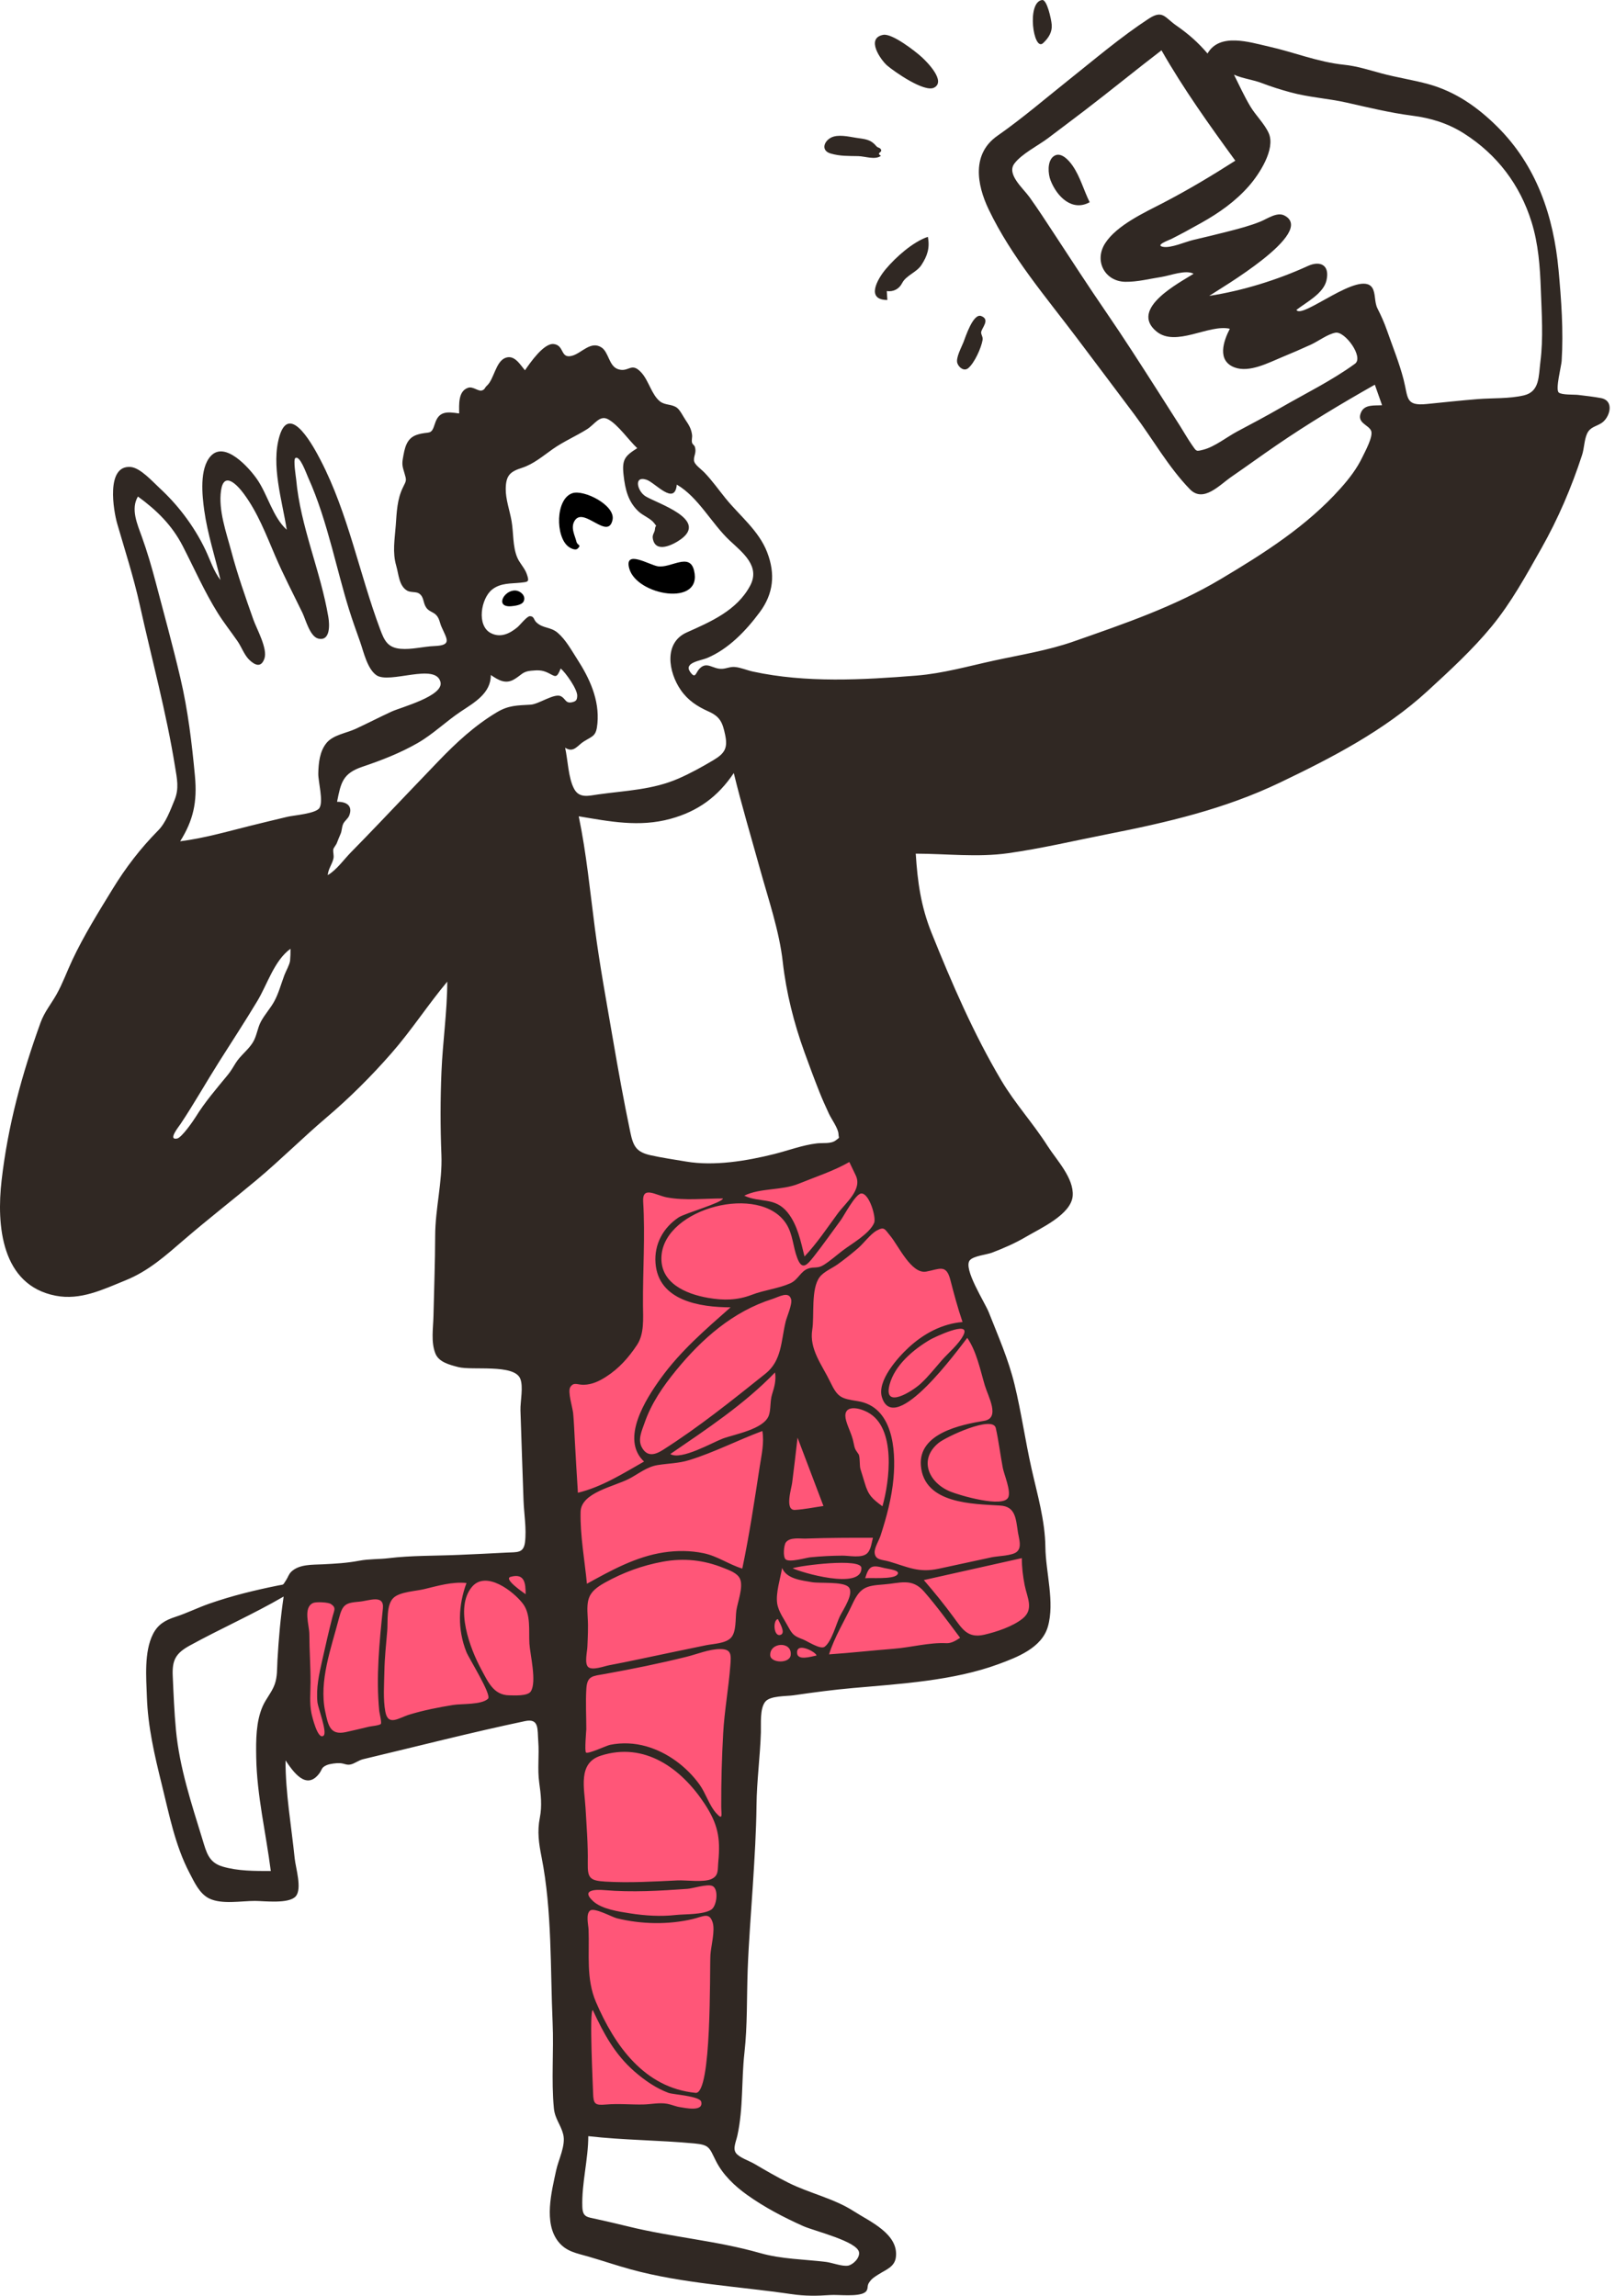 <svg width="275" height="391" viewBox="0 0 275 391" fill="none" xmlns="http://www.w3.org/2000/svg">
<path fill-rule="evenodd" clip-rule="evenodd" d="M50.603 285.086C50.669 280.186 50.81 275.287 50.995 270.39C59.349 269.638 67.704 268.885 76.059 268.132C78.193 267.94 80.326 267.748 82.459 267.556C84.775 267.347 87.09 267.138 89.405 266.93C89.646 266.908 89.971 266.903 90.333 266.897C91.487 266.878 93.011 266.852 93.355 266.273C93.856 265.427 93.599 263.196 93.405 261.504C93.328 260.83 93.26 260.242 93.254 259.862C93.221 257.753 93.188 255.645 93.154 253.536C93.122 251.427 93.088 249.319 93.055 247.211L93.054 247.178C92.811 231.673 92.568 216.169 92.325 200.664C94.325 200.73 96.325 200.789 98.326 200.845C99.622 200.882 100.92 200.921 102.219 200.96C109.634 201.183 117.071 201.407 124.479 201.179C128.845 201.045 132.981 199.868 137.102 198.478C139.293 197.739 141.462 196.935 143.615 196.089C143.812 196.011 144.122 195.85 144.479 195.662C145.347 195.207 146.498 194.604 147.016 194.704C147.895 194.874 149.196 196.758 150.151 198.141C150.502 198.649 150.807 199.09 151.026 199.352C153.619 202.459 156.212 205.566 158.805 208.673L158.918 208.808C159.246 209.202 159.621 209.602 160.002 210.011C160.844 210.91 161.722 211.85 162.238 212.854C162.63 213.617 162.848 214.576 163.054 215.49C163.152 215.922 163.247 216.343 163.357 216.73C167.635 231.683 171.819 246.732 174.934 261.977C175.605 265.258 176.241 268.562 176.614 271.893C176.642 272.147 176.678 272.419 176.715 272.704C176.918 274.266 177.171 276.204 176.564 277.55C175.806 279.233 173.467 279.992 171.786 280.539C171.676 280.575 171.569 280.61 171.465 280.644C168.178 281.726 164.736 282.37 161.33 282.948C153.125 284.341 144.816 285.15 136.524 285.804C135.58 285.879 134.625 285.925 133.669 285.971C132.059 286.049 130.444 286.128 128.864 286.342C128.197 286.432 128.011 286.373 127.913 286.44C127.835 286.494 127.812 286.63 127.644 286.988C127.278 287.767 127.334 289.131 127.382 290.303C127.403 290.822 127.423 291.304 127.403 291.68C127.329 293.12 127.256 294.56 127.182 296C127.108 297.44 127.035 298.88 126.961 300.32C126.558 308.176 126.156 316.032 125.754 323.887C125.618 326.542 125.482 329.197 125.346 331.852C125.074 337.162 124.802 342.472 124.53 347.781C124.455 349.251 124.38 350.72 124.305 352.189C124.225 353.738 124.146 355.286 124.067 356.835C124.04 357.358 124.048 357.93 124.056 358.518C124.072 359.744 124.09 361.037 123.798 362.092C123.637 362.67 123.685 362.882 123.605 362.956C123.521 363.033 123.3 362.959 122.56 362.995C120.319 363.103 118.023 362.958 115.746 362.814C114.615 362.742 113.49 362.671 112.376 362.631C110.541 362.565 108.705 362.5 106.87 362.434C104.9 362.364 102.93 362.293 100.96 362.223C100.694 362.213 100.42 362.225 100.153 362.236C99.325 362.27 98.552 362.301 98.221 361.713C97.845 361.043 97.936 359.546 98.009 358.35C98.04 357.853 98.067 357.407 98.056 357.096L97.739 348.238L96.87 323.924C96.679 318.594 96.488 313.266 96.298 307.936C96.093 302.212 95.888 296.487 95.683 290.762C91.454 291.613 87.225 292.464 82.996 293.315L82.988 293.317C76.735 294.576 70.482 295.834 64.228 297.092C63.455 297.248 62.642 297.457 61.81 297.672C59.556 298.253 57.156 298.872 54.993 298.561C52.052 298.139 50.836 296.883 50.671 294.091C50.512 291.411 50.551 288.712 50.59 286.026C50.594 285.713 50.598 285.399 50.603 285.086ZM135.933 237.636L134.883 235.614L134.426 237.846L129.98 259.591L129.769 260.627L130.824 260.558L146.038 259.55L147.269 259.468L146.7 258.373L135.933 237.636ZM131.773 258.878L135.551 240.401L144.7 258.021L131.773 258.878Z" fill="#FF5678"/>
<path fill-rule="evenodd" clip-rule="evenodd" d="M262.292 61.651C261.981 64.07 262.202 66.707 259.472 67.344C256.945 67.935 254.173 67.769 251.596 67.976C248.701 68.209 245.815 68.526 242.926 68.813C239.283 69.174 239.803 67.774 239.006 64.663C238.279 61.822 237.118 58.987 236.152 56.217C235.703 54.929 235.166 53.745 234.554 52.531C234 51.432 234.263 49.938 233.666 49.015C231.626 45.864 221.681 54.479 220.757 52.781C222.44 51.471 225.353 50.005 225.868 47.763C226.476 45.129 224.801 44.342 222.697 45.305C217.521 47.677 211.546 49.53 205.901 50.394C207.726 49.174 224.242 39.554 218.699 36.7C217.45 36.057 215.782 37.268 214.655 37.726C212.867 38.453 210.999 38.94 209.133 39.417C207.166 39.919 205.194 40.402 203.217 40.858C201.83 41.178 199.357 42.316 198.006 42.035C196.634 41.75 199.065 40.898 199.462 40.697C201.198 39.823 202.905 38.884 204.599 37.932C207.604 36.244 210.381 34.289 212.666 31.679C214.391 29.71 217.24 25.41 216.039 22.687C215.343 21.108 213.818 19.649 212.922 18.154C211.876 16.408 211.031 14.546 210.123 12.726C211.643 13.395 213.35 13.566 214.902 14.166C216.454 14.767 218.031 15.252 219.645 15.699C222.885 16.594 226.115 16.753 229.325 17.48C232.959 18.301 236.745 19.22 240.438 19.695C243.652 20.108 246.542 20.988 249.297 22.74C254.921 26.32 258.823 31.464 260.796 37.824C261.953 41.55 262.234 45.437 262.37 49.314C262.514 53.401 262.816 57.582 262.292 61.651ZM230.726 61.952C226.798 64.815 222.219 67.052 218.004 69.488C215.592 70.881 213.129 72.184 210.669 73.49C208.923 74.416 206.802 76.122 204.88 76.598C203.664 76.898 203.755 76.922 202.986 75.813C202.25 74.755 201.608 73.615 200.92 72.525C199.651 70.515 198.37 68.513 197.089 66.51C194.218 62.022 191.352 57.535 188.335 53.142C185.308 48.733 182.405 44.244 179.472 39.774C178.109 37.696 176.755 35.609 175.309 33.588C174.204 32.045 171.373 29.691 172.718 27.873C173.967 26.185 176.812 24.783 178.494 23.505C180.551 21.946 182.619 20.402 184.67 18.834C189.078 15.463 193.371 11.946 197.776 8.571C201.514 15.127 205.912 21.274 210.347 27.369C206.336 29.929 202.284 32.362 198.057 34.554C194.935 36.172 190.159 38.359 188.187 41.429C186.245 44.453 188.152 47.941 191.615 47.996C193.686 48.029 195.75 47.481 197.78 47.168C199.245 46.941 201.922 45.885 203.243 46.63C200.868 48.145 192.251 52.561 196.896 56.434C200.216 59.201 205.829 55.162 209.416 55.994C208.322 58.092 207.186 61.438 210.22 62.579C212.745 63.529 216.05 61.759 218.323 60.82C219.965 60.142 221.597 59.441 223.212 58.7C224.495 58.112 226.033 56.918 227.405 56.664C229.006 56.367 232.265 60.829 230.726 61.952ZM157.71 216.576C159.957 216.166 161.111 215.237 161.819 217.966C162.453 220.41 163.081 222.764 163.898 225.163C160.388 225.466 157.291 227.142 154.731 229.5C152.909 231.179 149.283 235.189 150.182 238.002C152.365 244.839 163.393 229.502 164.704 227.864C166.308 230.208 166.898 233.278 167.695 235.96C168.263 237.868 170.37 241.526 167.585 241.99C163.676 242.641 156.343 244.097 156.807 249.633C157.354 256.167 165.667 256.13 170.33 256.424C172.959 256.589 172.972 258.696 173.346 261.053C173.513 262.108 174.036 263.533 173.141 264.305C172.346 264.99 169.911 265.009 168.877 265.231C165.861 265.878 162.846 266.538 159.831 267.185C156.407 267.92 154.597 266.891 151.396 265.953C150.211 265.606 149.021 265.752 148.934 264.426C148.88 263.612 149.677 262.353 149.938 261.548C150.971 258.362 151.851 255.082 152.147 251.737C152.579 246.876 152.039 239.588 146.054 238.64C143.207 238.188 142.659 238.041 141.374 235.369C139.983 232.479 137.776 229.803 138.31 226.474C138.695 224.062 138.044 219.497 139.584 217.496C140.295 216.571 141.683 216.02 142.63 215.341C143.837 214.475 144.999 213.548 146.124 212.579C147.07 211.764 148.223 210.171 149.295 209.583C150.606 208.863 150.646 209.354 151.587 210.477C152.976 212.137 155.185 217.037 157.71 216.576ZM164.061 227.376C163.283 228.947 161.483 230.409 160.336 231.721C159.183 233.041 158.092 234.435 156.806 235.631C155.39 236.948 150.362 240.128 151.47 235.848C152.332 232.519 155.557 229.822 158.396 228.16C158.946 227.838 165.379 224.716 164.061 227.376ZM169.562 243.226C170.06 245.454 170.329 247.751 170.754 249.996C170.972 251.143 172.179 253.915 171.687 255.019C170.854 256.89 163.352 254.675 161.797 254.032C158.095 252.499 156.396 248.566 159.81 245.764C161.104 244.703 169.063 240.998 169.562 243.226ZM174.48 269.99C174.898 272.117 176.119 274.09 174.099 275.698C172.421 277.033 169.673 277.944 167.605 278.42C164.787 279.067 163.881 277.489 162.39 275.458C160.786 273.274 159.078 271.164 157.307 269.114C162.87 267.868 168.432 266.623 173.996 265.378C173.992 266.928 174.181 268.471 174.48 269.99ZM161.15 279.863C158.249 279.713 155.128 280.586 152.186 280.816C148.511 281.103 144.848 281.52 141.17 281.767C142.112 278.761 143.804 276.08 145.128 273.24C146.456 270.391 147.389 270.082 150.444 269.863C153.275 269.659 155.272 268.685 157.361 271.087C159.535 273.584 161.503 276.299 163.488 278.946C162.813 279.398 162.006 279.908 161.15 279.863ZM140.413 280.477C139.697 280.998 137.49 279.516 136.746 279.229C135.3 278.669 134.978 278.489 134.223 277.078C133.575 275.865 132.542 274.486 132.339 273.1C132.071 271.274 132.879 268.87 133.173 267.056C133.957 268.945 136.527 269.164 138.265 269.473C139.579 269.707 143.472 269.334 144.462 270.27C145.557 271.304 143.542 274.187 143.017 275.273C142.39 276.569 141.616 279.6 140.413 280.477ZM139.011 281.975C138.149 282.114 135.67 282.971 135.72 281.398C135.776 279.6 139.186 281.539 139.011 281.975ZM134.642 281.881C134.485 283.394 131.229 283.268 131.154 281.937C131.027 279.688 134.892 279.464 134.642 281.881ZM130.918 241.07C130.086 243.442 125.015 244.29 123.068 245.02C121.289 245.687 115.977 248.764 114.143 247.648C120.35 243.382 126.711 239.201 131.971 233.753C132.186 235.099 131.858 236.223 131.461 237.497C131.103 238.646 131.287 240.02 130.918 241.07ZM129.375 249.717C128.482 255.526 127.605 261.41 126.396 267.16C124.093 266.456 122.193 265.03 119.773 264.533C117.565 264.08 115.284 264.068 113.057 264.4C108.312 265.105 104.082 267.452 99.942 269.74C99.56 265.757 98.768 261.494 98.862 257.497C98.939 254.176 104.621 253.193 107.199 251.822C108.758 250.992 110.167 249.825 111.944 249.535C113.772 249.237 115.536 249.247 117.342 248.689C121.611 247.372 125.628 245.284 129.811 243.727C130.153 245.721 129.678 247.752 129.375 249.717ZM125.386 274.298C125.196 275.619 125.435 277.975 124.429 278.981C123.482 279.93 121.458 279.96 120.209 280.217C116.402 281 112.6 281.791 108.8 282.599C107.099 282.96 105.399 283.305 103.691 283.628C102.877 283.782 100.834 284.563 100.148 283.915C99.498 283.3 99.982 281.334 100.017 280.509C100.088 278.861 100.181 277.209 100.077 275.561C99.879 272.399 100.055 271.189 102.997 269.553C106.123 267.816 109.351 266.626 112.869 265.982C116.432 265.33 119.825 265.686 123.216 267.054C124.16 267.434 125.575 267.903 126.014 268.92C126.611 270.305 125.587 272.896 125.386 274.298ZM121.101 325.255C119.706 326.13 116.67 325.981 115.067 326.159C112.48 326.445 109.875 326.282 107.305 325.882C105.369 325.582 102.481 325.166 100.999 323.807C98.891 321.877 101.323 321.788 102.935 321.924C107.624 322.318 112.371 322.043 117.055 321.704C117.968 321.638 120.418 320.838 121.298 321.213C122.422 321.691 122.078 324.643 121.101 325.255ZM118.442 356.451C109.707 355.603 104.643 348.369 101.475 340.974C99.775 337.004 100.388 332.839 100.22 328.64C100.19 327.874 99.708 325.971 100.496 325.398C101.237 324.86 104.234 326.524 105.044 326.722C109.199 327.741 113.794 327.838 117.958 326.849C119.762 326.42 120.772 325.624 121.345 327.412C121.807 328.851 121.049 331.504 120.966 333.013C120.824 335.623 121.233 356.722 118.442 356.451ZM100.992 356.46C100.959 355.192 100.32 342.388 100.94 342.35C102.783 346.325 104.676 349.881 108.031 352.806C109.745 354.301 111.672 355.647 113.815 356.45C114.62 356.751 119.183 356.98 119.407 357.979C119.798 359.727 116.683 359.022 115.759 358.88C115.018 358.765 114.351 358.449 113.624 358.317C112.238 358.066 110.928 358.404 109.537 358.432C107.423 358.475 105.346 358.253 103.231 358.436C101.298 358.603 101.044 358.381 100.992 356.46ZM102.282 299.029C109.76 296.612 116.009 301.189 119.956 307.181C122.206 310.597 122.71 312.986 122.316 317.032C122.175 318.48 122.435 319.461 121.104 320.051C119.786 320.635 116.792 320.202 115.366 320.269C111.265 320.46 107.179 320.715 103.078 320.471C100.414 320.314 100.039 319.863 100.084 317.277C100.14 314.164 99.88 311.065 99.705 307.948C99.514 304.574 98.356 300.298 102.282 299.029ZM99.835 294.546C99.839 292.258 99.702 289.912 99.842 287.628C99.981 285.364 100.944 285.476 103.082 285.09C107.71 284.253 112.332 283.317 116.898 282.182C118.704 281.734 120.745 280.873 122.626 280.866C124.601 280.859 124.496 281.874 124.364 283.622C124.071 287.494 123.362 291.308 123.146 295.16C122.913 299.317 122.791 303.527 122.81 307.688C122.817 309.093 123.158 310.133 121.96 308.819C120.762 307.502 120.175 305.404 119.104 303.924C116.911 300.893 113.652 298.456 110.036 297.429C108.036 296.862 105.933 296.764 103.894 297.174C103.275 297.299 100.177 298.778 99.783 298.486C99.516 298.288 99.834 294.638 99.835 294.546ZM127.192 373.813C130.158 375.937 133.442 377.653 136.767 379.143C138.638 379.981 146.044 381.745 146.28 383.632C146.407 384.638 145.179 385.766 144.375 385.885C143.356 386.036 141.675 385.37 140.637 385.244C136.86 384.786 133.091 384.783 129.405 383.731C122.047 381.631 114.418 381.04 106.984 379.209C105.215 378.774 103.442 378.366 101.664 377.971C99.976 377.596 99.219 377.661 99.159 375.856C99.028 371.895 100.164 367.837 100.173 363.827C106.188 364.513 112.222 364.504 118.253 365.069C120.837 365.311 120.777 365.801 121.91 368.059C123.086 370.402 125.085 372.304 127.192 373.813ZM97.867 245.125C97.791 243.659 97.731 242.189 97.599 240.726C97.51 239.744 96.612 236.998 97.118 236.233C97.719 235.324 98.325 235.879 99.401 235.853C100.818 235.82 102.006 235.25 103.175 234.504C105.389 233.091 107.036 231.232 108.473 229.062C109.737 227.153 109.502 224.544 109.487 222.257C109.446 216.344 109.877 210.577 109.516 204.638C109.35 201.91 111.679 203.583 113.56 203.937C116.635 204.514 119.978 204.114 123.104 204.122C122.988 204.849 116.596 206.654 115.563 207.341C112.92 209.099 111.378 211.912 111.619 215.119C112.104 221.571 119.21 222.649 124.402 222.662C120.094 226.471 115.864 230.102 112.478 234.801C109.982 238.265 105.585 245.096 109.666 248.929C106.059 250.978 102.484 253.257 98.404 254.243C98.221 251.204 98.025 248.165 97.867 245.125ZM96.229 127.352C97.698 128.296 98.315 126.962 99.433 126.271C101.007 125.298 101.528 125.394 101.728 123.22C102.097 119.189 100.402 115.54 98.272 112.242C97.305 110.742 96.339 108.957 94.973 107.785C93.728 106.716 92.469 107.084 91.316 105.979C90.863 105.545 90.96 104.932 90.211 104.949C89.718 104.961 88.519 106.489 88.112 106.826C86.826 107.891 85.252 108.701 83.567 107.823C81.112 106.545 81.9 101.906 83.806 100.403C85.275 99.246 87.01 99.425 88.681 99.238C89.934 99.098 90.195 99.153 89.68 97.718C89.318 96.714 88.485 95.93 88.073 94.948C87.283 93.062 87.455 90.769 87.114 88.773C86.807 86.984 86.09 85.05 86.115 83.233C86.15 80.92 86.905 80.319 88.909 79.67C90.851 79.042 92.459 77.657 94.113 76.494C95.984 75.177 98.035 74.307 99.958 73.105C101.264 72.288 102.107 70.636 103.543 71.408C105.25 72.324 107.054 74.977 108.505 76.333C106.382 77.68 105.888 78.27 106.181 80.909C106.449 83.327 106.942 85.483 108.791 87.168C109.501 87.815 110.826 88.334 111.376 89.08C112.019 89.95 111.601 89.183 111.52 90.165C111.477 90.695 111.058 91.041 111.149 91.653C111.557 94.371 114.679 92.767 115.966 91.823C120.564 88.449 111.979 85.769 109.94 84.54C108.532 83.691 107.835 80.981 110.066 81.701C111.551 82.179 114.903 86.24 115.243 82.539C118.923 84.677 121.195 89.218 124.28 92.089C126.505 94.16 129.494 96.458 127.728 99.765C125.477 103.981 121.014 105.894 116.94 107.713C112.988 109.477 113.809 114.47 115.921 117.526C117.142 119.292 118.742 120.327 120.667 121.186C122.634 122.063 123.042 123.093 123.472 125.128C123.949 127.385 123.442 128.295 121.488 129.461C119.579 130.6 117.585 131.703 115.547 132.594C111.142 134.522 106.572 134.644 101.887 135.3C100.245 135.531 98.67 136.01 97.774 134.382C96.766 132.55 96.692 129.395 96.229 127.352ZM95.521 118.585C94.418 118.003 91.757 119.934 90.362 120.019C88.107 120.155 86.627 120.104 84.626 121.3C80.841 123.561 77.702 126.472 74.667 129.629C71.25 133.184 67.852 136.759 64.446 140.325C62.902 141.94 61.35 143.547 59.782 145.138C58.546 146.392 57.338 148.156 55.808 149.051C55.888 147.988 56.54 147.235 56.771 146.25C56.905 145.674 56.67 145.185 56.758 144.633C56.786 144.454 57.267 143.832 57.34 143.628C57.535 143.089 57.774 142.556 58.006 141.996C58.222 141.474 58.19 140.933 58.41 140.387C58.635 139.825 59.253 139.452 59.467 138.899C60.095 137.277 59.056 136.525 57.393 136.563C58.044 133.319 58.328 131.732 61.72 130.588C64.961 129.495 68.127 128.268 71.104 126.56C73.748 125.044 75.953 122.858 78.494 121.168C80.769 119.655 83.601 118.069 83.577 114.966C84.867 115.841 86.076 116.577 87.551 115.706C88.797 114.971 88.962 114.378 90.402 114.24C91.577 114.127 92.305 114.097 93.354 114.614C94.588 115.222 94.757 115.645 95.476 113.855C96.293 114.543 98.357 117.406 98.288 118.54C98.251 119.165 98.156 119.446 97.382 119.611C96.285 119.844 96.328 119.01 95.521 118.585ZM90.379 288.084C89.842 288.906 87.58 288.754 86.707 288.743C84.044 288.708 83.113 286.474 81.945 284.314C80.103 280.909 77.35 273.838 80.372 270.264C82.757 267.444 87.402 270.997 89.03 273.127C90.435 274.968 90.017 277.727 90.148 279.935C90.258 281.796 91.439 286.461 90.379 288.084ZM83.105 289.317C82.04 290.381 78.585 290.156 77.174 290.385C74.656 290.792 72.153 291.282 69.71 292.026C67.892 292.579 66.094 294.068 65.615 291.534C65.212 289.403 65.413 286.847 65.451 284.696C65.492 282.375 65.736 280.084 65.937 277.774C66.074 276.212 65.732 273.337 67.007 272.138C68.106 271.105 70.779 271.005 72.206 270.663C74.549 270.101 76.997 269.363 79.432 269.615C78.011 273.471 77.891 277.516 79.415 281.36C79.849 282.457 83.762 288.659 83.105 289.317ZM65.198 273.952C64.604 279.753 64.007 285.591 64.579 291.422C64.614 291.77 65.029 293.363 64.849 293.612C64.662 293.871 63.183 294.004 62.847 294.083C61.514 294.399 60.182 294.734 58.84 295.016C56.229 295.561 55.888 293.911 55.375 291.491C54.278 286.304 56.406 280.681 57.696 275.701C58.324 273.275 58.789 272.995 61.174 272.794C62.834 272.655 65.45 271.486 65.198 273.952ZM55.113 295.596C54.115 296.504 53.117 292.221 53.029 291.784C52.68 290.051 52.874 288.293 52.879 286.532C52.888 283.782 52.678 281.045 52.673 278.308C52.671 276.827 51.562 273.801 53.314 273.017C53.828 272.788 55.87 272.883 56.333 273.186C57.296 273.814 56.917 274.222 56.631 275.315C55.993 277.77 55.44 280.236 54.884 282.71C54.339 285.136 53.801 287.471 54.06 289.977C54.146 290.805 55.749 295.018 55.113 295.596ZM86.944 268.564C89.377 267.878 89.507 269.743 89.502 271.527C89.132 271.243 85.674 268.922 86.944 268.564ZM54.398 137.604C53.802 138.587 50.026 138.855 48.947 139.114C46.824 139.622 44.7 140.127 42.583 140.657C38.616 141.648 34.747 142.767 30.68 143.286C32.913 139.711 33.608 136.624 33.193 132.162C32.669 126.529 32.002 120.953 30.706 115.44C29.427 110.002 27.947 104.601 26.521 99.201C25.821 96.547 25.064 93.944 24.132 91.362C23.386 89.293 22.219 86.688 23.487 84.567C26.703 86.913 29.283 89.442 31.118 93.006C33.083 96.828 34.799 100.75 37.08 104.407C38.123 106.078 39.341 107.602 40.456 109.22C41.12 110.183 41.604 111.572 42.449 112.384C43.424 113.32 44.463 113.762 45.02 112.182C45.617 110.487 43.711 107.133 43.148 105.541C41.789 101.698 40.442 97.863 39.394 93.921C38.546 90.734 37.145 86.882 37.641 83.52C38.132 80.192 40.39 82.574 41.533 84.121C43.888 87.312 45.299 91.03 46.847 94.647C48.27 97.97 49.929 101.138 51.503 104.384C52.05 105.513 52.772 108.431 54.207 108.767C56.292 109.256 56.115 106.319 55.916 105.128C54.594 97.229 51.145 89.666 50.429 81.63C50.395 81.246 49.896 78.261 50.297 78.011C51.074 77.528 52.123 80.557 52.458 81.299C54.203 85.159 55.417 89.228 56.532 93.305C57.48 96.773 58.338 100.267 59.401 103.702C59.986 105.59 60.656 107.446 61.317 109.309C61.915 110.996 62.521 113.879 64.08 114.991C66.292 116.567 74.205 112.818 75.007 116.17C75.577 118.553 68.24 120.472 66.677 121.195C64.62 122.147 62.602 123.19 60.543 124.144C58.985 124.865 56.746 125.161 55.618 126.518C54.424 127.955 54.233 129.974 54.197 131.758C54.17 133.108 55.105 136.439 54.398 137.604ZM49.397 163.621C49.292 164.369 48.697 165.361 48.429 166.074C47.885 167.525 47.421 169.26 46.663 170.616C46.011 171.784 45.048 172.829 44.418 174.014C43.82 175.139 43.74 176.437 43.042 177.563C42.243 178.85 40.923 179.776 40.13 181.055C39.739 181.686 39.335 182.407 38.782 183.079C36.826 185.46 34.883 187.706 33.309 190.256C32.907 190.909 30.941 193.759 30.159 193.913C28.524 194.234 30.427 191.91 30.747 191.429C33.064 187.952 35.122 184.291 37.358 180.76C39.525 177.341 41.741 173.948 43.826 170.478C45.527 167.648 46.702 163.586 49.466 161.593C49.476 162.27 49.454 162.946 49.397 163.621ZM124.948 131.664C126.294 137.197 127.903 142.558 129.421 148.042C130.829 153.13 132.702 158.575 133.286 163.82C133.864 169.016 135.192 174.274 136.979 179.205C137.804 181.487 138.654 183.778 139.551 186.034C140.043 187.273 140.593 188.484 141.153 189.694C141.587 190.634 142.733 192.157 142.777 193.153C142.812 193.951 143.089 193.632 142.302 194.232C141.487 194.852 140.074 194.627 139.125 194.736C136.648 195.023 134.233 195.954 131.819 196.558C127.162 197.722 121.612 198.646 116.84 197.836C114.833 197.495 112.748 197.199 110.764 196.756C108.322 196.209 107.82 195.199 107.319 192.799C106.222 187.551 105.279 182.318 104.373 177.036C103.297 170.752 102.132 164.476 101.302 158.154C100.463 151.758 99.861 145.356 98.546 139.03C103.849 139.917 108.842 140.918 114.159 139.465C118.868 138.179 122.268 135.664 124.948 131.664ZM145.703 200.165C146.889 202.608 144.032 204.804 142.647 206.686C140.821 209.167 139.116 211.758 136.992 214.001C136.355 211.452 135.796 208.583 134.096 206.489C131.925 203.816 129.39 204.908 126.731 203.643C129.52 202.286 133.082 202.804 136.041 201.594C138.96 200.401 141.907 199.464 144.623 197.913C144.984 198.663 145.34 199.416 145.703 200.165ZM135.358 257.165C133.575 257.264 134.768 253.504 134.884 252.57C135.202 250.002 135.524 247.434 135.803 244.861C137.274 248.74 138.744 252.619 140.215 256.498C138.599 256.728 136.993 257.074 135.358 257.165ZM132.458 275.76C132.701 276.3 133.836 278.101 132.94 278.434C131.713 278.889 131.565 275.905 132.458 275.76ZM130.331 233.972C124.652 238.507 119.011 243.053 112.866 246.957C111.52 247.812 110.164 248.17 109.271 246.474C108.571 245.14 109.311 243.638 109.761 242.332C110.909 239.004 112.907 236.11 115.122 233.401C119.546 227.991 124.811 223.371 131.529 221.238C132.628 220.889 134.325 219.835 134.71 221.29C134.937 222.145 133.977 224.281 133.782 225.084C132.98 228.399 133.155 231.719 130.331 233.972ZM146.68 267.042C146.805 270.892 136.279 267.787 134.968 267.099C136.344 266.637 146.623 265.311 146.68 267.042ZM150.588 267.066C151.214 267.233 153.612 267.444 152.717 268.264C151.915 268.998 148.283 268.703 147.32 268.794C147.967 266.669 148.459 266.499 150.588 267.066ZM148.639 261.909C148.403 262.765 148.307 264.072 147.54 264.659C146.583 265.391 144.551 264.946 143.468 264.952C141.629 264.962 139.792 265.056 137.962 265.239C137.262 265.308 134.426 266.163 133.769 265.58C133.288 265.152 133.467 263.142 133.818 262.691C134.539 261.762 136.199 262.084 137.239 262.047C141.045 261.911 144.83 261.899 148.639 261.909ZM146.195 247.677C145.658 246.878 145.562 246.887 145.333 245.681C145.087 244.39 144.465 243.286 144.098 242.039C143.292 239.295 145.867 239.538 147.757 240.544C152.657 243.155 151.474 252.278 150.262 256.549C148.5 255.253 147.85 254.666 147.244 252.576C147.014 251.781 146.755 251.001 146.516 250.212C146.339 249.63 146.462 248.074 146.195 247.677ZM146.619 203.277C147.987 203.112 149.239 207.357 148.848 208.276C148.048 210.155 144.992 211.834 143.435 213.033C142.398 213.832 141.369 214.747 140.261 215.444C139.233 216.09 138.641 215.727 137.684 216.037C136.3 216.485 135.965 217.95 134.549 218.579C132.556 219.465 130.14 219.713 128.058 220.513C125.533 221.483 123.217 221.509 120.569 221.049C116.761 220.388 112.296 218.499 112.64 213.871C113.245 205.706 129.46 201.522 133.883 208.445C135.034 210.247 135.016 212.348 135.763 214.283C136.573 216.378 137.357 215.555 138.575 214.012C140.167 211.993 141.647 209.866 143.177 207.799C143.672 207.131 145.632 203.398 146.619 203.277ZM47.243 282.777C47.165 284.166 47.249 285.575 46.766 286.9C46.279 288.236 45.293 289.316 44.725 290.615C43.573 293.247 43.581 296.431 43.628 299.251C43.735 305.812 45.288 312.185 46.11 318.668C43.375 318.662 40.547 318.692 37.896 317.91C35.528 317.212 35.15 315.481 34.48 313.3C32.599 307.175 30.569 301.076 29.961 294.661C29.673 291.604 29.551 288.522 29.413 285.456C29.292 282.765 29.896 281.592 32.325 280.26C37.603 277.365 43.075 274.954 48.3 271.921C47.766 275.519 47.447 279.146 47.243 282.777ZM272.59 67.798C271.305 67.562 270.007 67.415 268.711 67.26C268.034 67.179 265.925 67.292 265.419 66.851C264.816 66.326 265.86 62.357 265.913 61.505C266.239 56.383 265.86 51.103 265.39 46C264.54 36.763 261.635 28.205 254.933 21.554C251.596 18.243 247.846 15.616 243.29 14.348C240.635 13.61 237.9 13.216 235.24 12.5C233.094 11.921 231.091 11.259 228.862 11.03C224.415 10.572 220.351 8.892 216.012 7.92C212.819 7.205 207.685 5.509 205.615 9.114C203.986 7.203 202.347 5.769 200.292 4.343C198.324 2.978 198.003 1.614 195.593 3.191C190.91 6.254 186.524 9.991 182.151 13.476C178.066 16.731 174.113 20.139 169.832 23.133C165.466 26.186 166.294 31.367 168.347 35.662C172.211 43.747 178.169 50.659 183.384 57.589C186.651 61.93 189.929 66.277 193.183 70.627C196.293 74.785 198.984 79.597 202.619 83.332C204.911 85.686 207.646 82.608 209.714 81.185C212.282 79.418 214.804 77.585 217.374 75.823C222.726 72.153 228.453 68.715 234.104 65.52C234.515 66.685 234.925 67.85 235.336 69.016C234.096 69.109 232.419 68.831 231.788 70.165C230.885 72.071 233.099 72.321 233.487 73.414C233.834 74.389 232.413 76.967 231.992 77.846C231.047 79.827 229.726 81.536 228.271 83.166C222.517 89.621 215.235 94.237 207.847 98.638C199.94 103.346 191.466 106.221 182.811 109.255C178.409 110.797 173.841 111.514 169.299 112.501C164.922 113.453 160.549 114.704 156.077 115.063C146.928 115.797 137.219 116.347 128.179 114.374C127.19 114.159 126.143 113.691 125.136 113.602C124.329 113.53 123.731 113.869 122.97 113.912C121.334 114.006 120.396 112.543 119.097 113.902C118.447 114.582 118.435 115.723 117.529 114.454C116.377 112.84 119.323 112.528 120.415 112.069C124.09 110.52 127.045 107.403 129.381 104.252C131.714 101.104 132.05 97.741 130.629 94.055C129.208 90.37 125.977 87.873 123.552 84.88C122.379 83.431 121.299 81.899 120.011 80.546C119.323 79.824 118.214 79.132 118.171 78.403C118.121 77.556 118.629 77.136 118.325 76.106C118.247 75.838 117.911 75.686 117.839 75.392C117.726 74.923 117.901 74.521 117.842 74.064C117.706 73.016 117.295 72.358 116.713 71.499C116.351 70.962 115.821 69.888 115.322 69.487C114.448 68.782 113.256 69.069 112.368 68.355C110.962 67.226 110.468 64.846 109.224 63.474C107.473 61.545 107.099 63.494 105.244 62.879C103.658 62.353 103.676 59.966 102.395 59.159C100.589 58.022 99.069 60.114 97.466 60.58C95.356 61.193 96.167 58.813 94.287 58.596C92.589 58.4 90.237 61.844 89.391 63.067C88.528 62.062 87.585 60.349 86.032 60.963C84.403 61.607 84.114 64.606 82.923 65.676C82.508 66.048 82.595 66.322 82.085 66.494C81.425 66.714 80.547 65.757 79.695 66.049C77.975 66.638 78.185 68.932 78.182 70.419C76.153 70.122 74.738 69.971 74.059 72.157C73.394 74.297 73.142 73.353 71.003 74.049C69.159 74.647 68.901 76.398 68.597 78.111C68.409 79.176 68.583 79.611 68.869 80.582C69.231 81.805 69.231 81.789 68.641 82.957C67.615 84.994 67.553 87.238 67.389 89.479C67.215 91.871 66.797 94.049 67.476 96.385C67.897 97.831 67.929 99.798 69.345 100.607C69.906 100.929 70.86 100.753 71.338 101.071C72.251 101.679 71.973 102.603 72.581 103.491C73.036 104.155 73.771 104.219 74.28 104.757C74.835 105.344 74.868 106.057 75.184 106.773C76.119 108.89 76.998 109.915 73.951 110.036C72.07 110.111 70.065 110.674 68.192 110.501C65.983 110.298 65.433 109.063 64.73 107.182C61.185 97.704 59.28 87.432 54.612 78.419C53.587 76.44 49.379 68.356 47.6 74.246C46.101 79.214 48.068 85.277 48.823 90.222C46.456 88.089 45.58 84.246 43.783 81.641C42.456 79.717 38.299 74.992 35.862 77.7C33.942 79.834 34.422 84.36 34.776 86.911C35.336 90.948 36.626 94.838 37.547 98.798C36.387 97.28 35.815 95.427 35.01 93.718C34.001 91.576 32.741 89.543 31.305 87.66C30.051 86.015 28.649 84.485 27.128 83.082C25.965 82.009 23.884 79.661 22.233 79.534C17.985 79.208 19.321 87.001 19.968 89.229C21.309 93.846 22.763 98.337 23.804 103.047C25.84 112.25 28.304 121.241 29.804 130.562C30.136 132.628 30.535 134.278 29.718 136.264C28.998 138.014 28.251 140.107 26.922 141.453C23.913 144.5 21.416 147.754 19.167 151.426C16.759 155.358 14.28 159.336 12.314 163.511C11.41 165.432 10.67 167.509 9.631 169.357C8.693 171.024 7.566 172.342 6.899 174.188C3.713 183.009 1.354 191.676 0.274 201.017C-0.613 208.686 0.213 218.888 9.472 220.682C13.726 221.507 17.545 219.62 21.381 218.063C25.348 216.454 28.217 213.836 31.452 211.054C35.473 207.598 39.648 204.356 43.711 200.957C47.776 197.557 51.532 193.785 55.575 190.349C59.568 186.953 63.181 183.347 66.635 179.404C70.061 175.492 72.844 171.159 76.161 167.192C76.148 172.328 75.386 177.416 75.172 182.544C74.977 187.246 74.972 191.943 75.162 196.642C75.352 201.339 74.111 205.81 74.101 210.496C74.09 215.068 73.909 219.613 73.809 224.18C73.764 226.228 73.362 228.526 74.128 230.503C74.699 231.979 76.496 232.44 78.029 232.837C80.397 233.452 87.523 232.268 88.581 234.799C89.158 236.179 88.576 238.693 88.622 240.219C88.697 242.733 88.789 245.247 88.875 247.761C88.964 250.357 89.051 252.954 89.145 255.549C89.229 257.837 89.674 260.385 89.399 262.649C89.163 264.59 88.031 264.336 86.237 264.436C83.531 264.585 80.823 264.706 78.115 264.824C74.142 264.998 69.996 264.918 66.187 265.387C64.588 265.584 62.84 265.5 61.153 265.821C59.036 266.224 57.082 266.326 54.935 266.432C53.205 266.518 50.981 266.392 49.621 267.671C49.15 268.115 49.044 268.644 48.71 269.138C48.084 270.064 48.432 269.82 47.404 270.028C43.391 270.841 39.579 271.758 35.655 273.126C33.69 273.811 31.867 274.73 29.894 275.374C28.164 275.939 26.896 276.634 26.041 278.332C24.514 281.364 24.901 285.752 25.011 289.02C25.186 294.12 26.318 298.974 27.54 303.905C28.81 309.036 29.807 314.303 32.279 319.016C33.092 320.565 33.969 322.541 35.628 323.348C37.77 324.39 41.065 323.759 43.403 323.762C44.972 323.765 49.175 324.304 50.348 322.988C51.483 321.714 50.341 318.121 50.181 316.54C49.618 310.999 48.607 305.407 48.62 299.829C49.9 301.72 52.119 304.984 54.34 302.087C54.887 301.374 54.673 301.042 55.644 300.629C56.181 300.4 57.313 300.26 57.898 300.3C58.693 300.353 58.987 300.673 59.718 300.516C60.365 300.378 61.092 299.798 61.834 299.623C71.027 297.437 80.167 295.082 89.4 293.136C91.841 292.621 91.494 294.495 91.656 296.605C91.834 298.94 91.494 301.297 91.817 303.605C92.099 305.613 92.319 307.571 91.922 309.591C91.454 311.974 91.755 313.962 92.221 316.322C94.017 325.421 93.696 335.29 94.101 344.539C94.312 349.355 93.859 354.273 94.312 359.064C94.483 360.874 95.493 361.874 95.903 363.52C96.373 365.41 95.091 367.816 94.701 369.648C93.918 373.323 92.541 378.584 95.059 381.782C96.418 383.509 98.201 383.76 100.213 384.343C102.622 385.042 104.996 385.857 107.416 386.519C116.258 388.939 125.813 389.413 134.875 390.747C137.094 391.073 139.152 391.042 141.385 390.888C142.762 390.792 146.152 391.245 147.297 390.421C147.91 389.981 147.6 389.428 147.911 388.889C148.354 388.124 148.89 387.813 149.644 387.336C150.892 386.547 152.336 386.086 152.547 384.458C153.062 380.469 148.077 378.356 145.412 376.631C142.005 374.426 137.891 373.575 134.276 371.775C132.282 370.782 130.357 369.657 128.436 368.531C127.603 368.042 125.913 367.489 125.333 366.72C124.74 365.936 125.32 364.815 125.565 363.694C126.579 359.06 126.236 354.322 126.76 349.639C127.284 344.949 127.142 340.23 127.314 335.516C127.492 330.661 127.894 325.818 128.201 320.97C128.485 316.493 128.77 311.943 128.818 307.461C128.862 303.305 129.429 299.227 129.563 295.044C129.609 293.624 129.354 291.049 130.297 289.846C131.123 288.791 133.861 288.924 135.138 288.739C138.579 288.239 141.855 287.801 145.257 287.5C153.354 286.784 162.364 286.256 170.02 283.434C173.178 282.27 177.379 280.68 178.427 277.055C179.631 272.887 178.059 267.764 178.007 263.503C177.951 258.953 176.632 254.515 175.643 250.106C174.578 245.36 173.907 240.533 172.756 235.805C171.701 231.467 169.988 227.625 168.368 223.506C167.711 221.836 163.97 216.079 165.131 214.66C165.756 213.895 168.007 213.702 168.921 213.351C170.89 212.598 172.863 211.742 174.679 210.669C177.103 209.236 182.411 206.866 182.656 203.682C182.889 200.64 179.899 197.565 178.379 195.176C175.931 191.325 172.842 187.96 170.51 184.033C165.797 176.098 162.049 167.407 158.613 158.855C156.816 154.381 156.229 150.169 155.933 145.393C161.152 145.406 166.465 146.048 171.651 145.318C177.296 144.524 182.948 143.186 188.543 142.083C198.732 140.075 208.514 137.807 217.953 133.285C226.792 129.051 235.761 124.416 243.079 117.695C246.863 114.219 250.723 110.677 253.99 106.703C257.347 102.62 259.873 97.981 262.463 93.398C265.321 88.338 267.596 83.022 269.395 77.488C269.757 76.375 269.759 74.959 270.222 73.908C270.745 72.721 271.695 72.69 272.688 72.065C274.084 71.186 275.013 68.243 272.59 67.798Z" fill="#302823"/>
<path fill-rule="evenodd" clip-rule="evenodd" d="M151.07 11.165C152.263 12.19 157.406 15.801 159.067 14.923C161.116 13.839 157.872 10.574 156.998 9.769C155.886 8.745 151.914 5.647 150.393 5.935C147.352 6.51 149.996 10.242 151.07 11.165Z" fill="#302823"/>
<path fill-rule="evenodd" clip-rule="evenodd" d="M153.61 48.223C154.284 46.896 156.077 46.408 156.906 45.124C157.904 43.581 158.362 42.23 157.994 40.337C155.441 41.196 152.536 43.798 150.828 45.832C149.4 47.532 147.372 51.084 151.098 51.093C151.066 50.588 151.033 50.081 151 49.576C152.118 49.739 153.103 49.222 153.61 48.223Z" fill="#302823"/>
<path fill-rule="evenodd" clip-rule="evenodd" d="M141.447 26.148C143.093 26.621 144.451 26.554 146.133 26.591C147.353 26.618 149.021 27.289 150.01 26.533C149.133 26.025 150.242 25.997 150.024 25.501C149.842 25.088 149.496 25.223 149.214 24.889C148.209 23.697 147.336 23.712 145.743 23.464C144.508 23.271 142.693 22.826 141.507 23.439C140.258 24.085 139.775 25.667 141.447 26.148Z" fill="#302823"/>
<path fill-rule="evenodd" clip-rule="evenodd" d="M164.877 62.699C165.942 61.806 167.102 59.222 167.317 57.888C167.402 57.365 167.025 56.965 167.07 56.58C167.156 55.847 168.662 54.431 167.084 53.829C165.704 53.303 164.407 57.392 164.057 58.285C163.697 59.197 162.717 60.975 163.017 61.858C163.267 62.591 164.158 63.302 164.877 62.699Z" fill="#302823"/>
<path fill-rule="evenodd" clip-rule="evenodd" d="M177.612 7.348C178.575 6.454 179.185 5.44 179.085 4.211C179.006 3.243 178.281 -0.096 177.464 0.002C174.754 0.329 175.973 8.87 177.612 7.348Z" fill="#302823"/>
<path fill-rule="evenodd" clip-rule="evenodd" d="M107.144 96.807C108.387 101.441 119.705 103.412 118.181 97.162C117.417 94.033 114.228 96.813 112.001 96.449C110.56 96.213 106.268 93.539 107.144 96.807Z" fill="black"/>
<path fill-rule="evenodd" clip-rule="evenodd" d="M104.301 88.541C104.834 86.061 99.41 83.324 97.442 84.007C94.562 85.006 94.575 91.393 96.771 93.091C97.06 93.314 97.946 93.847 98.38 93.422C99.065 92.75 98.317 92.934 98.157 92.263C97.903 91.197 97.074 89.827 97.9 88.613C99.462 86.321 103.539 92.094 104.301 88.541Z" fill="black"/>
<path fill-rule="evenodd" clip-rule="evenodd" d="M87.763 100.576C85.807 100.467 84.203 103.502 87.081 103.248C87.632 103.199 88.816 103.06 89.135 102.481C89.664 101.522 88.623 100.625 87.763 100.576Z" fill="black"/>
<path fill-rule="evenodd" clip-rule="evenodd" d="M182.635 28.216C181.966 27.247 180.563 25.689 179.355 26.66C178.285 27.522 178.472 29.647 178.882 30.703C179.987 33.547 182.597 36.08 185.55 34.442C184.524 32.387 183.946 30.111 182.635 28.216Z" fill="#302823"/>
</svg>
